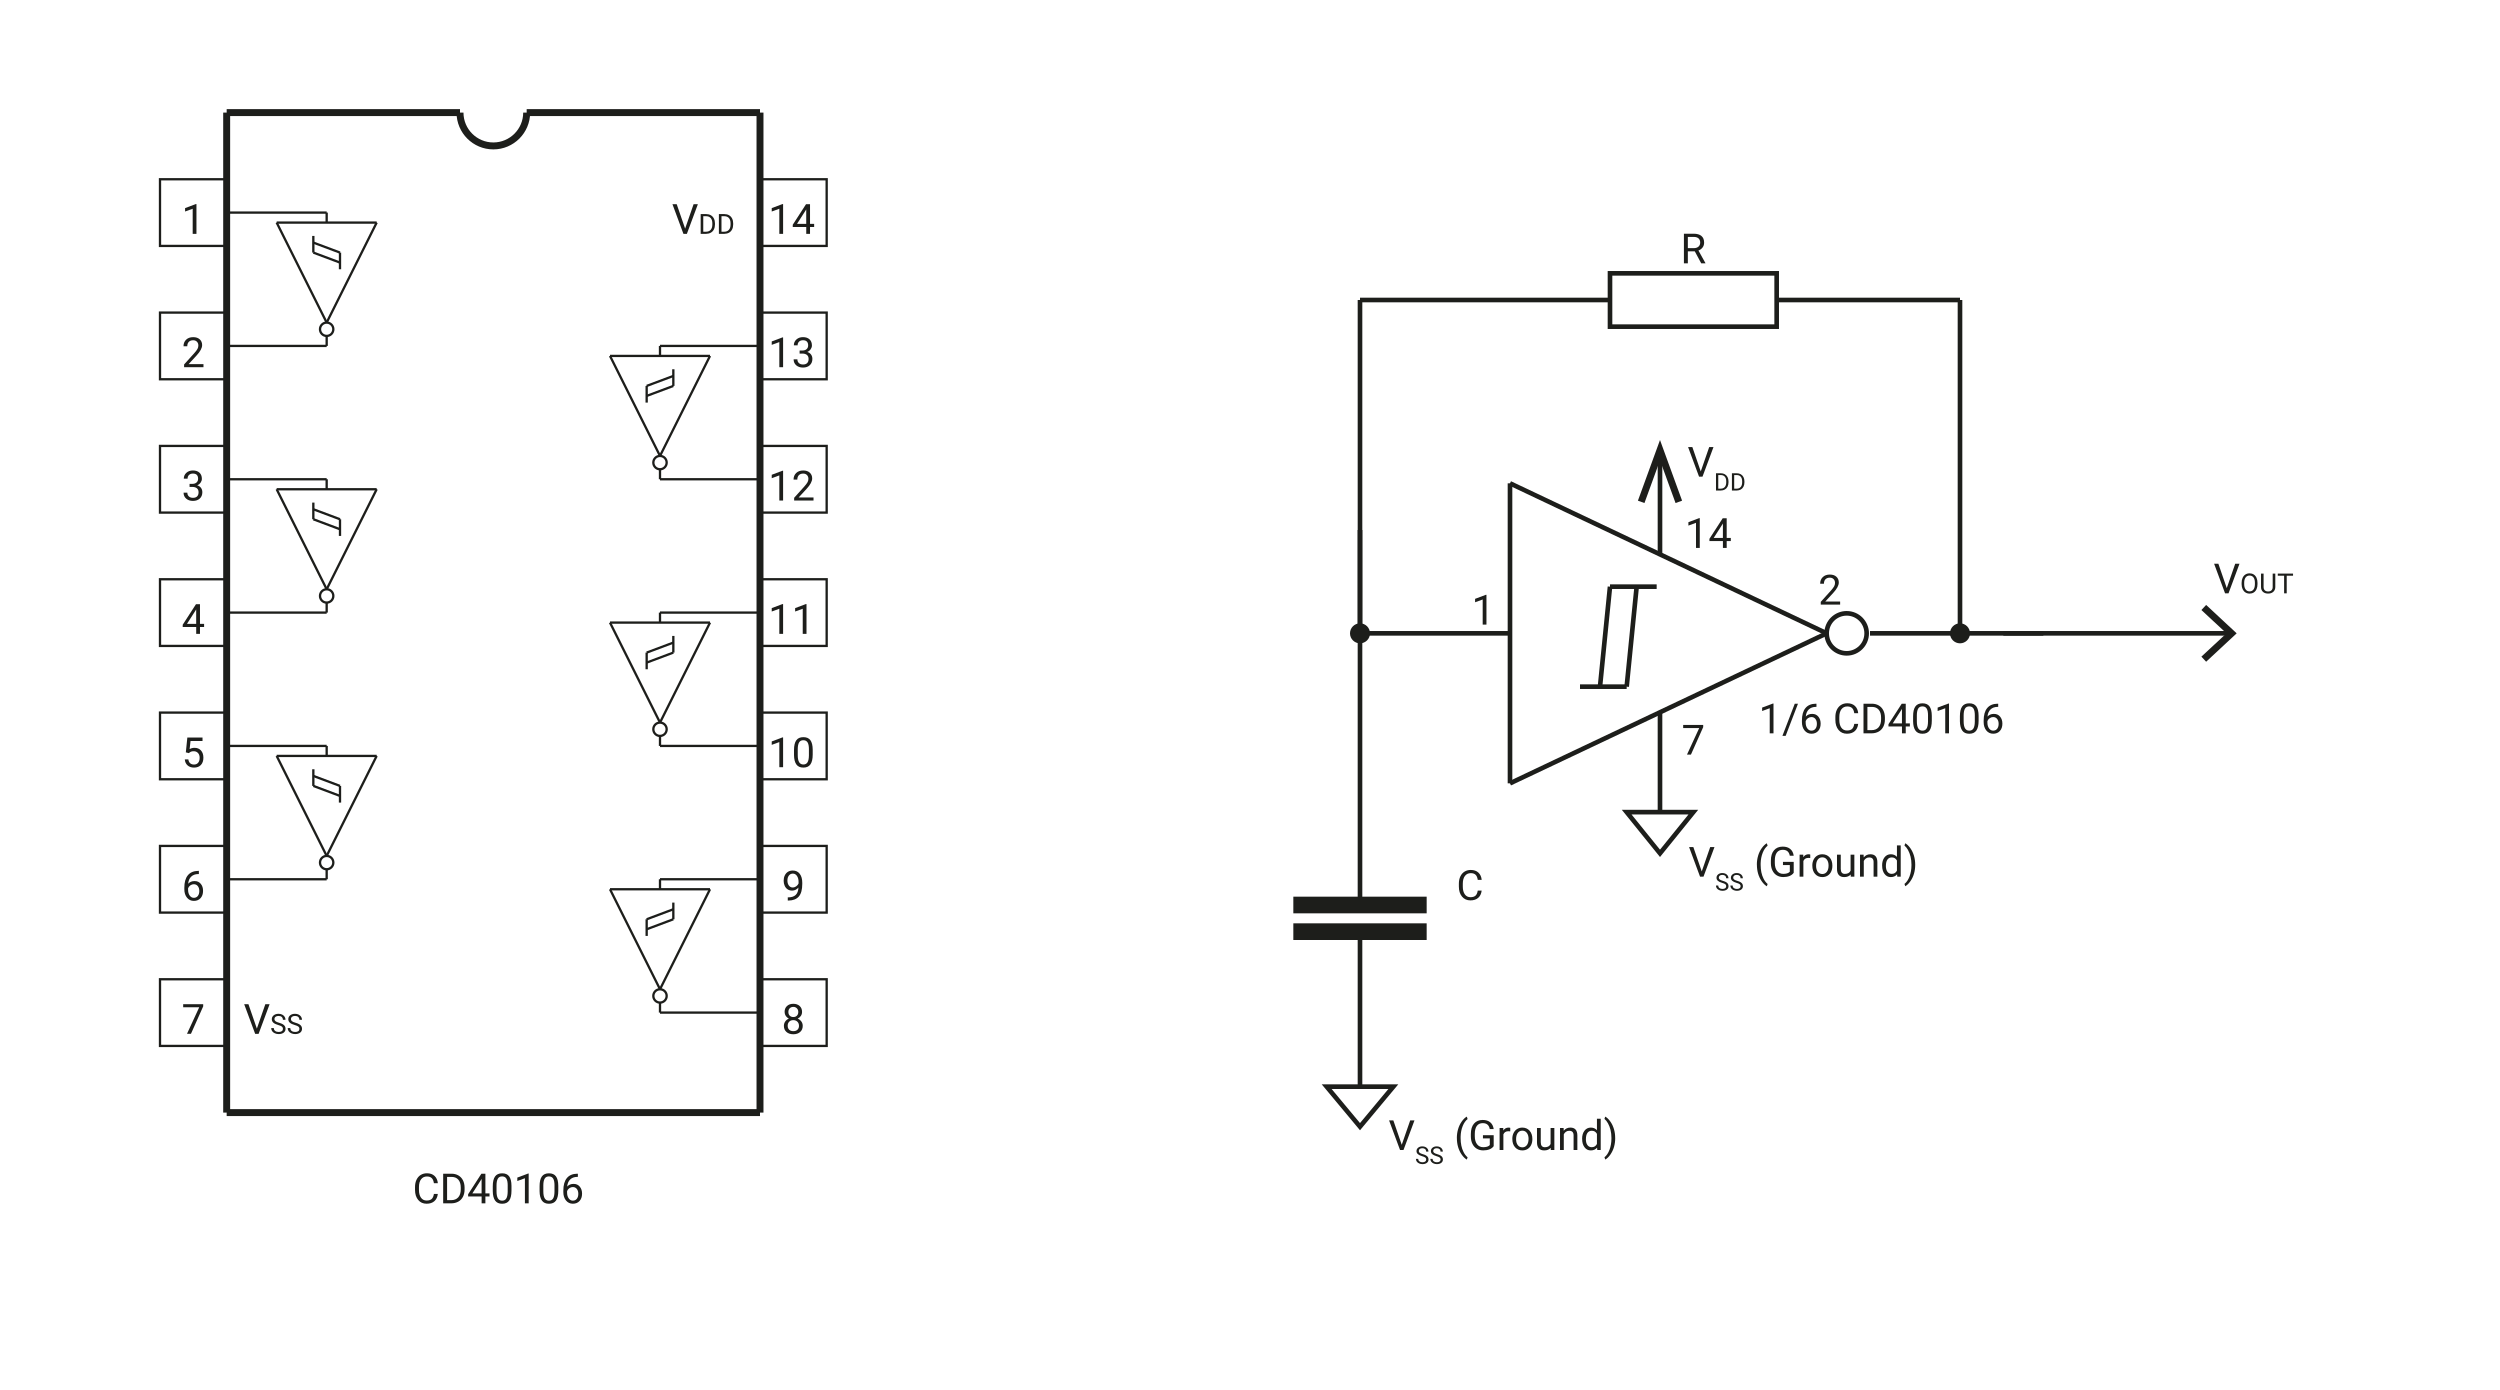 <?xml version="1.0" encoding="UTF-8"?><svg xmlns="http://www.w3.org/2000/svg" viewBox="0 0 1080 600.48"><defs><style>.cls-1{stroke-width:3px;}.cls-1,.cls-2,.cls-3,.cls-4{fill:none;stroke:#1d1e1b;stroke-miterlimit:10;}.cls-5{fill:#1d1e1b;}.cls-2{stroke-width:2px;}.cls-3{stroke-width:2px;}</style></defs><g id="TEXT_Vector"><path class="cls-5" d="M84.87,101.02h-1.63v-10.84l-3.28,1.2v-1.48l4.66-1.75h.25v12.86Z"/><path class="cls-5" d="M87.91,158.62h-8.38v-1.17l4.43-4.92c.66-.74,1.11-1.35,1.36-1.81s.37-.95,.37-1.45c0-.67-.2-1.22-.61-1.64s-.94-.64-1.62-.64c-.81,0-1.44,.23-1.89,.69s-.67,1.1-.67,1.92h-1.63c0-1.18,.38-2.13,1.14-2.86s1.77-1.09,3.05-1.09c1.19,0,2.13,.31,2.82,.94s1.04,1.45,1.04,2.49c0,1.26-.8,2.76-2.41,4.5l-3.43,3.72h6.42v1.33Z"/><path class="cls-5" d="M81.89,209.03h1.22c.77-.01,1.37-.21,1.81-.61s.66-.92,.66-1.59c0-1.5-.75-2.25-2.24-2.25-.7,0-1.26,.2-1.68,.6s-.63,.93-.63,1.6h-1.63c0-1.01,.37-1.86,1.11-2.53s1.68-1.01,2.83-1.01c1.21,0,2.15,.32,2.84,.96s1.03,1.53,1.03,2.66c0,.56-.18,1.1-.54,1.62s-.85,.91-1.47,1.17c.7,.22,1.25,.59,1.63,1.11s.58,1.15,.58,1.89c0,1.15-.38,2.06-1.12,2.73s-1.73,1.01-2.93,1.01-2.18-.33-2.93-.98-1.13-1.51-1.13-2.58h1.63c0,.67,.22,1.21,.66,1.62s1.03,.61,1.77,.61c.79,0,1.39-.21,1.8-.62s.62-1,.62-1.77-.23-1.32-.69-1.71-1.12-.6-1.98-.62h-1.22v-1.33Z"/><path class="cls-5" d="M86.39,269.52h1.78v1.33h-1.78v2.97h-1.63v-2.97h-5.83v-.96l5.73-8.87h1.73v8.5Zm-5.62,0h3.98v-6.28l-.19,.35-3.79,5.92Z"/><path class="cls-5" d="M80.28,325l.65-6.38h6.56v1.5h-5.18l-.39,3.49c.63-.37,1.34-.55,2.14-.55,1.17,0,2.09,.39,2.78,1.16s1.03,1.81,1.03,3.12-.36,2.36-1.07,3.12-1.71,1.14-2.98,1.14c-1.13,0-2.05-.31-2.77-.94s-1.12-1.49-1.22-2.6h1.54c.1,.73,.36,1.29,.78,1.66s.98,.56,1.67,.56c.76,0,1.35-.26,1.78-.77s.65-1.23,.65-2.14c0-.86-.23-1.54-.7-2.06s-1.09-.78-1.86-.78c-.71,0-1.27,.16-1.67,.47l-.43,.35-1.3-.33Z"/><path class="cls-5" d="M85.91,376.21v1.38h-.3c-1.27,.02-2.27,.4-3.02,1.12s-1.18,1.75-1.3,3.07c.67-.77,1.59-1.16,2.76-1.16s2,.39,2.67,1.18,1,1.8,1,3.04c0,1.32-.36,2.37-1.08,3.16s-1.68,1.19-2.89,1.19-2.22-.47-2.98-1.41-1.14-2.15-1.14-3.63v-.62c0-2.36,.5-4.16,1.51-5.4s2.5-1.88,4.49-1.91h.29Zm-2.14,5.77c-.56,0-1.07,.17-1.54,.5s-.79,.75-.98,1.26v.6c0,1.05,.24,1.9,.71,2.55s1.07,.97,1.78,.97,1.31-.27,1.73-.81,.63-1.25,.63-2.12-.21-1.59-.64-2.13-.99-.81-1.69-.81Z"/><path class="cls-5" d="M87.79,434.73l-5.3,11.88h-1.71l5.28-11.46h-6.93v-1.34h8.65v.91Z"/><g><path class="cls-5" d="M338.3,101.02h-1.63v-10.84l-3.28,1.2v-1.48l4.66-1.75h.25v12.86Z"/><path class="cls-5" d="M349.93,96.72h1.78v1.33h-1.78v2.97h-1.63v-2.97h-5.83v-.96l5.73-8.87h1.73v8.5Zm-5.62,0h3.98v-6.28l-.19,.35-3.79,5.92Z"/></g><g><path class="cls-5" d="M338.3,158.62h-1.63v-10.84l-3.28,1.2v-1.48l4.66-1.75h.25v12.86Z"/><path class="cls-5" d="M345.43,151.43h1.22c.77-.01,1.37-.21,1.81-.61s.66-.92,.66-1.59c0-1.5-.75-2.25-2.24-2.25-.7,0-1.26,.2-1.68,.6s-.63,.93-.63,1.6h-1.63c0-1.01,.37-1.86,1.11-2.53s1.68-1.01,2.83-1.01c1.21,0,2.15,.32,2.84,.96s1.03,1.53,1.03,2.66c0,.56-.18,1.1-.54,1.62s-.85,.91-1.47,1.17c.7,.22,1.25,.59,1.63,1.11s.58,1.15,.58,1.89c0,1.15-.38,2.06-1.12,2.73s-1.73,1.01-2.93,1.01-2.18-.33-2.93-.98-1.13-1.51-1.13-2.58h1.63c0,.67,.22,1.21,.66,1.62s1.03,.61,1.77,.61c.79,0,1.39-.21,1.8-.62s.62-1,.62-1.77-.23-1.32-.69-1.71-1.12-.6-1.98-.62h-1.22v-1.33Z"/></g><g><path class="cls-5" d="M338.3,216.22h-1.63v-10.84l-3.28,1.2v-1.48l4.66-1.75h.25v12.86Z"/><path class="cls-5" d="M351.45,216.22h-8.38v-1.17l4.43-4.92c.66-.74,1.11-1.35,1.36-1.81s.37-.95,.37-1.45c0-.67-.2-1.22-.61-1.64s-.94-.64-1.62-.64c-.81,0-1.44,.23-1.89,.69s-.67,1.1-.67,1.92h-1.63c0-1.18,.38-2.13,1.14-2.86s1.77-1.09,3.05-1.09c1.19,0,2.13,.31,2.82,.94s1.04,1.45,1.04,2.49c0,1.26-.8,2.76-2.41,4.5l-3.43,3.72h6.42v1.33Z"/></g><g><path class="cls-5" d="M338.3,273.82h-1.63v-10.84l-3.28,1.2v-1.48l4.66-1.75h.25v12.86Z"/><path class="cls-5" d="M348.41,273.82h-1.63v-10.84l-3.28,1.2v-1.48l4.66-1.75h.25v12.86Z"/></g><g><path class="cls-5" d="M338.3,331.42h-1.63v-10.84l-3.28,1.2v-1.48l4.66-1.75h.25v12.86Z"/><path class="cls-5" d="M351.09,325.96c0,1.9-.33,3.32-.98,4.25s-1.67,1.39-3.05,1.39-2.38-.45-3.03-1.36-1-2.26-1.02-4.06v-2.17c0-1.88,.33-3.28,.98-4.19s1.67-1.37,3.06-1.37,2.39,.44,3.04,1.32,.98,2.24,1,4.08v2.11Zm-1.63-2.22c0-1.38-.19-2.38-.58-3.01s-1-.95-1.84-.95-1.44,.31-1.82,.94-.58,1.59-.59,2.89v2.6c0,1.38,.2,2.4,.6,3.06s1.01,.99,1.82,.99,1.4-.31,1.79-.93,.59-1.6,.61-2.94v-2.66Z"/></g><path class="cls-5" d="M344.96,383.39c-.34,.4-.75,.73-1.22,.98s-.99,.37-1.55,.37c-.74,0-1.38-.18-1.93-.54s-.97-.88-1.27-1.53-.45-1.39-.45-2.18c0-.86,.16-1.63,.49-2.31s.79-1.21,1.38-1.57,1.29-.54,2.09-.54c1.27,0,2.26,.47,2.99,1.42s1.09,2.24,1.09,3.87v.47c0,2.49-.49,4.31-1.48,5.45s-2.47,1.73-4.46,1.76h-.32v-1.38h.34c1.34-.02,2.37-.37,3.09-1.05,.72-.68,1.11-1.74,1.18-3.21Zm-2.5,0c.54,0,1.05-.17,1.51-.5s.8-.75,1.01-1.24v-.65c0-1.07-.23-1.93-.69-2.6s-1.05-1-1.76-1-1.29,.27-1.72,.82-.65,1.27-.65,2.17,.21,1.59,.63,2.16,.98,.85,1.68,.85Z"/><path class="cls-5" d="M346.49,437.16c0,.64-.17,1.21-.51,1.71s-.79,.89-1.37,1.17c.67,.29,1.2,.71,1.59,1.26s.58,1.17,.58,1.87c0,1.11-.37,1.99-1.12,2.65s-1.73,.98-2.95,.98-2.22-.33-2.96-.99-1.11-1.54-1.11-2.64c0-.69,.19-1.32,.57-1.87s.9-.98,1.57-1.27c-.57-.28-1.02-.67-1.34-1.17s-.49-1.06-.49-1.7c0-1.08,.35-1.93,1.04-2.57s1.6-.95,2.73-.95,2.03,.32,2.73,.95,1.04,1.49,1.04,2.57Zm-1.33,5.97c0-.71-.23-1.3-.68-1.75s-1.05-.68-1.78-.68-1.32,.22-1.76,.67-.66,1.03-.66,1.76,.22,1.3,.65,1.71,1.03,.62,1.8,.62,1.36-.21,1.79-.63,.65-.99,.65-1.71Zm-2.44-8.15c-.64,0-1.16,.2-1.55,.59s-.59,.93-.59,1.61,.19,1.18,.58,1.58,.91,.6,1.56,.6,1.17-.2,1.56-.6,.58-.93,.58-1.58-.2-1.18-.61-1.59-.92-.62-1.54-.62Z"/><g><path class="cls-5" d="M110.96,444.38l3.66-10.56h1.85l-4.75,12.8h-1.49l-4.74-12.8h1.84l3.64,10.56Z"/><path class="cls-5" d="M120.19,442.81c-.96-.28-1.67-.62-2.11-1.02s-.66-.9-.66-1.5c0-.67,.27-1.23,.81-1.67s1.24-.66,2.09-.66c.59,0,1.11,.11,1.57,.34s.81,.54,1.07,.94,.38,.83,.38,1.31h-1.13c0-.52-.16-.92-.49-1.22s-.79-.44-1.39-.44c-.55,0-.99,.12-1.3,.37-.31,.24-.47,.58-.47,1.02,0,.35,.15,.64,.44,.88,.29,.24,.8,.46,1.51,.66,.71,.2,1.26,.42,1.66,.66s.7,.52,.89,.84,.29,.7,.29,1.13c0,.69-.27,1.25-.81,1.66s-1.26,.62-2.16,.62c-.59,0-1.13-.11-1.64-.34s-.9-.53-1.17-.92-.41-.83-.41-1.33h1.13c0,.52,.19,.92,.57,1.22s.89,.45,1.53,.45c.59,0,1.05-.12,1.37-.36s.47-.57,.47-.99-.15-.74-.44-.97-.82-.45-1.59-.68Z"/><path class="cls-5" d="M127.31,442.81c-.96-.28-1.67-.62-2.11-1.02s-.66-.9-.66-1.5c0-.67,.27-1.23,.81-1.67s1.24-.66,2.09-.66c.59,0,1.11,.11,1.57,.34s.81,.54,1.07,.94,.38,.83,.38,1.31h-1.13c0-.52-.16-.92-.49-1.22s-.79-.44-1.39-.44c-.55,0-.99,.12-1.3,.37-.31,.24-.47,.58-.47,1.02,0,.35,.15,.64,.44,.88,.29,.24,.8,.46,1.51,.66,.71,.2,1.26,.42,1.66,.66s.7,.52,.89,.84,.29,.7,.29,1.13c0,.69-.27,1.25-.81,1.66s-1.26,.62-2.16,.62c-.59,0-1.13-.11-1.64-.34s-.9-.53-1.17-.92-.41-.83-.41-1.33h1.13c0,.52,.19,.92,.57,1.22s.89,.45,1.53,.45c.59,0,1.05-.12,1.37-.36s.47-.57,.47-.99-.15-.74-.44-.97-.82-.45-1.59-.68Z"/></g><g><path class="cls-5" d="M295.97,98.78l3.66-10.56h1.85l-4.75,12.8h-1.49l-4.74-12.8h1.84l3.64,10.56Z"/><path class="cls-5" d="M302.69,101.02v-8.53h2.41c.74,0,1.4,.16,1.97,.49s1.01,.79,1.32,1.4,.47,1.3,.47,2.09v.54c0,.8-.16,1.51-.47,2.12s-.75,1.07-1.33,1.39-1.25,.49-2.01,.5h-2.36Zm1.12-7.61v6.69h1.18c.87,0,1.54-.27,2.02-.81,.48-.54,.72-1.31,.72-2.3v-.5c0-.97-.23-1.72-.68-2.26-.46-.54-1.1-.81-1.94-.82h-1.31Z"/><path class="cls-5" d="M310.56,101.02v-8.53h2.41c.74,0,1.4,.16,1.97,.49s1.01,.79,1.32,1.4,.47,1.3,.47,2.09v.54c0,.8-.16,1.51-.47,2.12s-.75,1.07-1.33,1.39-1.25,.49-2.01,.5h-2.36Zm1.12-7.61v6.69h1.18c.87,0,1.54-.27,2.02-.81,.48-.54,.72-1.31,.72-2.3v-.5c0-.97-.23-1.72-.68-2.26-.46-.54-1.1-.81-1.94-.82h-1.31Z"/></g><path class="cls-5" d="M732.16,108.58h-3.01v5.18h-1.7v-12.8h4.24c1.44,0,2.55,.33,3.33,.98s1.16,1.61,1.16,2.87c0,.8-.21,1.49-.65,2.08s-1.03,1.03-1.8,1.33l3.01,5.43v.11h-1.81l-2.78-5.18Zm-3.01-1.38h2.59c.84,0,1.5-.22,2-.65,.5-.43,.74-1.02,.74-1.74,0-.79-.24-1.4-.71-1.82-.47-.42-1.15-.64-2.04-.64h-2.58v4.86Z"/><path class="cls-5" d="M640.08,384.74c-.16,1.35-.66,2.4-1.5,3.13s-1.96,1.1-3.35,1.1c-1.51,0-2.72-.54-3.63-1.63s-1.37-2.53-1.37-4.35v-1.23c0-1.19,.21-2.24,.64-3.14s1.03-1.6,1.81-2.08,1.68-.72,2.71-.72c1.36,0,2.45,.38,3.27,1.14s1.3,1.81,1.43,3.15h-1.7c-.15-1.02-.46-1.76-.95-2.22-.49-.46-1.17-.69-2.05-.69-1.08,0-1.92,.4-2.54,1.2s-.92,1.93-.92,3.4v1.24c0,1.39,.29,2.5,.87,3.32,.58,.82,1.39,1.23,2.43,1.23,.94,0,1.66-.21,2.16-.64s.83-1.16,1-2.22h1.7Z"/><g><path class="cls-5" d="M961.96,254.08l3.66-10.56h1.85l-4.75,12.8h-1.49l-4.74-12.8h1.84l3.64,10.56Z"/><path class="cls-5" d="M975.24,252.33c0,.84-.14,1.57-.42,2.19s-.68,1.1-1.2,1.43-1.12,.49-1.8,.49-1.27-.17-1.79-.5-.92-.8-1.21-1.41-.43-1.32-.44-2.12v-.62c0-.82,.14-1.54,.43-2.17s.69-1.11,1.21-1.44,1.12-.5,1.79-.5,1.29,.17,1.81,.5,.92,.81,1.2,1.44,.42,1.36,.42,2.19v.54Zm-1.12-.55c0-1.01-.2-1.79-.61-2.33s-.97-.81-1.71-.81-1.27,.27-1.68,.81-.62,1.29-.63,2.25v.63c0,.98,.21,1.75,.62,2.31s.98,.84,1.7,.84,1.29-.26,1.69-.79,.6-1.29,.62-2.28v-.63Z"/><path class="cls-5" d="M982.93,247.79v5.8c0,.8-.26,1.46-.76,1.97s-1.18,.8-2.04,.86h-.3c-.93,.01-1.68-.24-2.23-.74s-.84-1.2-.84-2.08v-5.81h1.11v5.78c0,.62,.17,1.1,.51,1.44s.82,.51,1.45,.51,1.12-.17,1.46-.51,.51-.82,.51-1.44v-5.78h1.13Z"/><path class="cls-5" d="M990.6,248.71h-2.74v7.61h-1.12v-7.61h-2.74v-.92h6.6v.92Z"/></g><g><path class="cls-5" d="M605.55,494.56l3.66-10.56h1.85l-4.75,12.8h-1.49l-4.74-12.8h1.84l3.64,10.56Z"/><path class="cls-5" d="M614.35,499.47c-.84-.24-1.46-.54-1.84-.89-.38-.35-.58-.79-.58-1.31,0-.59,.23-1.07,.7-1.46,.47-.38,1.08-.58,1.83-.58,.51,0,.97,.1,1.37,.3,.4,.2,.71,.47,.93,.82,.22,.35,.33,.73,.33,1.14h-.99c0-.45-.14-.81-.43-1.07-.29-.26-.69-.39-1.21-.39-.49,0-.86,.11-1.13,.32-.27,.21-.41,.51-.41,.89,0,.3,.13,.56,.39,.77,.26,.21,.7,.4,1.32,.58,.62,.17,1.11,.37,1.46,.58,.35,.21,.61,.46,.78,.74s.25,.61,.25,.99c0,.61-.24,1.09-.71,1.45-.47,.36-1.1,.55-1.89,.55-.51,0-.99-.1-1.44-.29-.44-.2-.79-.47-1.03-.81-.24-.34-.36-.73-.36-1.16h.99c0,.45,.17,.81,.5,1.07,.33,.26,.78,.39,1.33,.39,.52,0,.92-.11,1.19-.32s.42-.5,.42-.87-.13-.65-.38-.85c-.26-.2-.72-.4-1.39-.59Z"/><path class="cls-5" d="M620.57,499.47c-.84-.24-1.46-.54-1.84-.89-.38-.35-.58-.79-.58-1.31,0-.59,.23-1.07,.7-1.46,.47-.38,1.08-.58,1.83-.58,.51,0,.97,.1,1.37,.3,.4,.2,.71,.47,.93,.82,.22,.35,.33,.73,.33,1.14h-.99c0-.45-.14-.81-.43-1.07-.29-.26-.69-.39-1.21-.39-.49,0-.86,.11-1.13,.32-.27,.21-.41,.51-.41,.89,0,.3,.13,.56,.39,.77,.26,.21,.7,.4,1.32,.58,.62,.17,1.11,.37,1.46,.58,.35,.21,.61,.46,.78,.74s.25,.61,.25,.99c0,.61-.24,1.09-.71,1.45-.47,.36-1.1,.55-1.89,.55-.51,0-.99-.1-1.44-.29-.44-.2-.79-.47-1.03-.81-.24-.34-.36-.73-.36-1.16h.99c0,.45,.17,.81,.5,1.07,.33,.26,.78,.39,1.33,.39,.52,0,.92-.11,1.19-.32s.42-.5,.42-.87-.13-.65-.38-.85c-.26-.2-.72-.4-1.39-.59Z"/><path class="cls-5" d="M629.36,491.61c0-1.32,.18-2.6,.53-3.81s.88-2.33,1.59-3.32,1.43-1.7,2.19-2.11l.33,1.07c-.86,.66-1.56,1.66-2.11,3.01s-.85,2.86-.9,4.53v.75c0,2.26,.4,4.22,1.23,5.89,.5,1,1.09,1.78,1.78,2.34l-.33,.99c-.78-.43-1.52-1.16-2.23-2.18-1.38-1.99-2.07-4.37-2.07-7.15Z"/><path class="cls-5" d="M645.28,495.12c-.43,.62-1.04,1.08-1.82,1.39s-1.68,.46-2.71,.46-1.97-.25-2.78-.73-1.43-1.18-1.88-2.09-.67-1.95-.68-3.14v-1.12c0-1.93,.45-3.42,1.35-4.48s2.16-1.59,3.79-1.59c1.34,0,2.41,.34,3.23,1.02s1.31,1.65,1.49,2.91h-1.69c-.32-1.7-1.32-2.55-3.02-2.55-1.13,0-1.99,.4-2.57,1.19-.58,.79-.88,1.95-.88,3.45v1.05c0,1.44,.33,2.58,.98,3.43s1.54,1.27,2.66,1.27c.63,0,1.19-.07,1.66-.21,.47-.14,.87-.38,1.18-.71v-2.87h-2.96v-1.38h4.64v4.69Z"/><path class="cls-5" d="M652.43,488.75c-.25-.04-.51-.06-.8-.06-1.07,0-1.79,.45-2.17,1.36v6.75h-1.63v-9.51h1.58l.03,1.1c.53-.85,1.29-1.27,2.27-1.27,.32,0,.56,.04,.72,.12v1.51Z"/><path class="cls-5" d="M653.32,491.96c0-.93,.18-1.77,.55-2.51s.88-1.32,1.53-1.72,1.4-.61,2.24-.61c1.29,0,2.34,.45,3.14,1.34s1.2,2.09,1.2,3.58v.11c0,.93-.18,1.76-.53,2.49s-.86,1.31-1.52,1.72-1.42,.62-2.27,.62c-1.29,0-2.33-.45-3.13-1.34s-1.2-2.08-1.2-3.56v-.11Zm1.63,.19c0,1.05,.24,1.9,.73,2.54s1.14,.96,1.96,.96,1.48-.32,1.97-.97,.73-1.55,.73-2.72c0-1.04-.25-1.89-.74-2.54s-1.15-.97-1.97-.97-1.45,.32-1.94,.96-.74,1.55-.74,2.74Z"/><path class="cls-5" d="M669.89,495.86c-.63,.74-1.56,1.12-2.79,1.12-1.01,0-1.79-.29-2.32-.88s-.8-1.46-.8-2.61v-6.19h1.63v6.14c0,1.44,.59,2.16,1.76,2.16,1.24,0,2.07-.46,2.48-1.39v-6.92h1.63v9.51h-1.55l-.04-.94Z"/><path class="cls-5" d="M675.48,487.29l.05,1.2c.73-.91,1.68-1.37,2.85-1.37,2.01,0,3.02,1.13,3.04,3.4v6.28h-1.63v-6.29c0-.69-.16-1.19-.47-1.52s-.79-.49-1.44-.49c-.53,0-.99,.14-1.39,.42s-.71,.65-.93,1.11v6.78h-1.63v-9.51h1.54Z"/><path class="cls-5" d="M683.47,491.97c0-1.46,.35-2.63,1.04-3.52s1.6-1.33,2.72-1.33,2,.38,2.65,1.14v-4.96h1.63v13.5h-1.49l-.08-1.02c-.65,.8-1.56,1.2-2.72,1.2s-2-.45-2.69-1.35-1.04-2.08-1.04-3.53v-.12Zm1.63,.18c0,1.08,.22,1.92,.67,2.53s1.06,.91,1.85,.91c1.03,0,1.78-.46,2.26-1.39v-4.37c-.49-.9-1.23-1.34-2.24-1.34-.8,0-1.42,.31-1.86,.92s-.67,1.53-.67,2.73Z"/><path class="cls-5" d="M697.77,491.69c0,1.31-.17,2.56-.51,3.76s-.87,2.3-1.57,3.32-1.45,1.73-2.22,2.16l-.34-.99c.9-.69,1.63-1.77,2.17-3.22s.83-3.07,.84-4.85v-.28c0-1.23-.13-2.38-.39-3.43s-.62-2-1.08-2.84-.98-1.49-1.55-1.96l.34-.99c.77,.43,1.51,1.14,2.21,2.14s1.22,2.11,1.57,3.31,.52,2.5,.52,3.88Z"/></g><g><path class="cls-5" d="M189.14,515.78c-.16,1.35-.66,2.4-1.5,3.13s-1.96,1.1-3.35,1.1c-1.51,0-2.72-.54-3.63-1.63s-1.37-2.53-1.37-4.35v-1.23c0-1.19,.21-2.24,.64-3.14s1.03-1.6,1.81-2.08,1.68-.72,2.71-.72c1.36,0,2.45,.38,3.27,1.14s1.3,1.81,1.43,3.15h-1.7c-.15-1.02-.46-1.76-.95-2.22-.49-.46-1.17-.69-2.05-.69-1.08,0-1.92,.4-2.54,1.2s-.92,1.93-.92,3.4v1.24c0,1.39,.29,2.5,.87,3.32,.58,.82,1.39,1.23,2.43,1.23,.94,0,1.66-.21,2.16-.64s.83-1.16,1-2.22h1.7Z"/><path class="cls-5" d="M191.45,519.84v-12.8h3.61c1.11,0,2.1,.25,2.95,.74s1.52,1.19,1.98,2.1,.7,1.95,.71,3.13v.82c0,1.21-.23,2.26-.7,3.17s-1.13,1.61-2,2.09-1.87,.74-3.02,.75h-3.54Zm1.69-11.42v10.04h1.78c1.3,0,2.31-.41,3.04-1.21,.72-.81,1.09-1.96,1.09-3.46v-.75c0-1.45-.34-2.58-1.02-3.39-.68-.81-1.65-1.21-2.9-1.23h-1.97Z"/><path class="cls-5" d="M209.69,515.54h1.78v1.33h-1.78v2.97h-1.63v-2.97h-5.83v-.96l5.73-8.87h1.73v8.5Zm-5.62,0h3.98v-6.28l-.19,.35-3.79,5.92Z"/><path class="cls-5" d="M220.96,514.38c0,1.9-.33,3.32-.98,4.25s-1.67,1.39-3.05,1.39-2.38-.45-3.03-1.36-1-2.26-1.02-4.06v-2.17c0-1.88,.33-3.28,.98-4.19s1.67-1.37,3.06-1.37,2.39,.44,3.04,1.32,.98,2.24,1,4.08v2.11Zm-1.63-2.22c0-1.38-.19-2.38-.58-3.01s-1-.94-1.84-.94-1.44,.31-1.82,.94-.58,1.59-.59,2.89v2.6c0,1.38,.2,2.4,.6,3.06s1.01,.99,1.82,.99,1.4-.31,1.79-.93,.59-1.6,.61-2.94v-2.66Z"/><path class="cls-5" d="M228.39,519.84h-1.63v-10.84l-3.28,1.2v-1.48l4.66-1.75h.25v12.86Z"/><path class="cls-5" d="M241.18,514.38c0,1.9-.33,3.32-.98,4.25s-1.67,1.39-3.05,1.39-2.38-.45-3.03-1.36-1-2.26-1.02-4.06v-2.17c0-1.88,.33-3.28,.98-4.19s1.67-1.37,3.06-1.37,2.39,.44,3.04,1.32,.98,2.24,1,4.08v2.11Zm-1.63-2.22c0-1.38-.19-2.38-.58-3.01s-1-.94-1.84-.94-1.44,.31-1.82,.94-.58,1.59-.59,2.89v2.6c0,1.38,.2,2.4,.6,3.06s1.01,.99,1.82,.99,1.4-.31,1.79-.93,.59-1.6,.61-2.94v-2.66Z"/><path class="cls-5" d="M249.64,507.03v1.38h-.3c-1.27,.02-2.27,.4-3.02,1.12s-1.18,1.75-1.3,3.07c.67-.77,1.59-1.16,2.76-1.16s2,.39,2.67,1.18,1,1.8,1,3.04c0,1.32-.36,2.37-1.08,3.16s-1.68,1.19-2.89,1.19-2.22-.47-2.98-1.41-1.14-2.15-1.14-3.63v-.62c0-2.36,.5-4.16,1.51-5.4s2.5-1.88,4.49-1.91h.29Zm-2.14,5.77c-.56,0-1.07,.17-1.54,.5s-.79,.75-.98,1.26v.6c0,1.05,.24,1.9,.71,2.55s1.07,.97,1.78,.97,1.31-.27,1.73-.81,.63-1.25,.63-2.12-.21-1.59-.64-2.13-.99-.81-1.69-.81Z"/></g><g><path class="cls-5" d="M766.15,316.8h-1.63v-10.84l-3.28,1.2v-1.48l4.66-1.75h.25v12.86Z"/><path class="cls-5" d="M771.4,317.9h-1.4l5.34-13.9h1.39l-5.33,13.9Z"/><path class="cls-5" d="M784.71,303.99v1.38h-.3c-1.27,.02-2.27,.4-3.02,1.12s-1.18,1.75-1.3,3.07c.67-.77,1.59-1.16,2.76-1.16s2,.39,2.67,1.18,1,1.8,1,3.04c0,1.32-.36,2.37-1.08,3.16s-1.68,1.19-2.89,1.19-2.22-.47-2.98-1.41-1.14-2.15-1.14-3.63v-.62c0-2.36,.5-4.16,1.51-5.4s2.5-1.88,4.49-1.91h.29Zm-2.14,5.77c-.56,0-1.07,.17-1.54,.5s-.79,.75-.98,1.26v.6c0,1.05,.24,1.9,.71,2.55s1.07,.97,1.78,.97,1.31-.27,1.73-.81,.63-1.25,.63-2.12-.21-1.59-.64-2.13-.99-.81-1.69-.81Z"/><path class="cls-5" d="M802.73,312.74c-.16,1.35-.66,2.4-1.5,3.13s-1.96,1.1-3.35,1.1c-1.51,0-2.72-.54-3.63-1.63s-1.37-2.53-1.37-4.35v-1.23c0-1.19,.21-2.24,.64-3.14s1.03-1.59,1.81-2.08,1.68-.73,2.71-.73c1.36,0,2.45,.38,3.27,1.14s1.3,1.81,1.43,3.15h-1.7c-.15-1.02-.46-1.76-.95-2.22-.49-.46-1.17-.69-2.05-.69-1.08,0-1.92,.4-2.54,1.2-.61,.8-.92,1.93-.92,3.4v1.24c0,1.39,.29,2.5,.87,3.32,.58,.82,1.39,1.23,2.43,1.23,.94,0,1.66-.21,2.16-.64s.83-1.17,1-2.22h1.7Z"/><path class="cls-5" d="M805.03,316.8v-12.8h3.61c1.11,0,2.1,.25,2.95,.74s1.52,1.19,1.98,2.1,.7,1.95,.71,3.13v.82c0,1.21-.23,2.26-.7,3.17s-1.13,1.61-2,2.09-1.87,.74-3.02,.75h-3.54Zm1.69-11.42v10.04h1.78c1.3,0,2.31-.4,3.04-1.21,.72-.81,1.09-1.96,1.09-3.46v-.75c0-1.45-.34-2.58-1.02-3.39s-1.65-1.22-2.9-1.23h-1.97Z"/><path class="cls-5" d="M823.28,312.5h1.78v1.33h-1.78v2.97h-1.63v-2.97h-5.83v-.96l5.73-8.87h1.73v8.5Zm-5.62,0h3.98v-6.28l-.19,.35-3.79,5.92Z"/><path class="cls-5" d="M834.54,311.34c0,1.9-.33,3.32-.98,4.25s-1.67,1.39-3.05,1.39-2.38-.45-3.03-1.36-1-2.26-1.02-4.06v-2.17c0-1.88,.33-3.28,.98-4.19s1.67-1.37,3.06-1.37,2.39,.44,3.04,1.32,.98,2.24,1,4.08v2.11Zm-1.63-2.22c0-1.38-.19-2.38-.58-3.01s-1-.95-1.84-.95-1.44,.31-1.82,.94-.58,1.59-.59,2.89v2.6c0,1.38,.2,2.4,.6,3.06s1.01,.99,1.82,.99,1.4-.31,1.79-.93,.59-1.6,.61-2.94v-2.66Z"/><path class="cls-5" d="M841.97,316.8h-1.63v-10.84l-3.28,1.2v-1.48l4.66-1.75h.25v12.86Z"/><path class="cls-5" d="M854.76,311.34c0,1.9-.33,3.32-.98,4.25s-1.67,1.39-3.05,1.39-2.38-.45-3.03-1.36-1-2.26-1.02-4.06v-2.17c0-1.88,.33-3.28,.98-4.19s1.67-1.37,3.06-1.37,2.39,.44,3.04,1.32,.98,2.24,1,4.08v2.11Zm-1.63-2.22c0-1.38-.19-2.38-.58-3.01s-1-.95-1.84-.95-1.44,.31-1.82,.94-.58,1.59-.59,2.89v2.6c0,1.38,.2,2.4,.6,3.06s1.01,.99,1.82,.99,1.4-.31,1.79-.93,.59-1.6,.61-2.94v-2.66Z"/><path class="cls-5" d="M863.22,303.99v1.38h-.3c-1.27,.02-2.27,.4-3.02,1.12s-1.18,1.75-1.3,3.07c.67-.77,1.59-1.16,2.76-1.16s2,.39,2.67,1.18,1,1.8,1,3.04c0,1.32-.36,2.37-1.08,3.16s-1.68,1.19-2.89,1.19-2.22-.47-2.98-1.41-1.14-2.15-1.14-3.63v-.62c0-2.36,.5-4.16,1.51-5.4s2.5-1.88,4.49-1.91h.29Zm-2.14,5.77c-.56,0-1.07,.17-1.54,.5s-.79,.75-.98,1.26v.6c0,1.05,.24,1.9,.71,2.55s1.07,.97,1.78,.97,1.31-.27,1.73-.81,.63-1.25,.63-2.12-.21-1.59-.64-2.13-.99-.81-1.69-.81Z"/></g><g><path class="cls-5" d="M734.72,203.68l3.66-10.56h1.85l-4.75,12.8h-1.49l-4.74-12.8h1.84l3.64,10.56Z"/><path class="cls-5" d="M741.31,211.91v-7.46h2.11c.65,0,1.22,.14,1.72,.43,.5,.29,.88,.7,1.16,1.22,.27,.53,.41,1.14,.41,1.82v.48c0,.7-.14,1.32-.41,1.85-.27,.53-.66,.94-1.16,1.22s-1.09,.43-1.76,.44h-2.07Zm.98-6.66v5.85h1.04c.76,0,1.35-.24,1.77-.71s.63-1.14,.63-2.02v-.44c0-.85-.2-1.51-.6-1.98-.4-.47-.96-.71-1.69-.72h-1.15Z"/><path class="cls-5" d="M748.19,211.91v-7.46h2.11c.65,0,1.22,.14,1.72,.43,.5,.29,.88,.7,1.16,1.22,.27,.53,.41,1.14,.41,1.82v.48c0,.7-.14,1.32-.41,1.85-.27,.53-.66,.94-1.16,1.22s-1.09,.43-1.76,.44h-2.07Zm.98-6.66v5.85h1.04c.76,0,1.35-.24,1.77-.71s.63-1.14,.63-2.02v-.44c0-.85-.2-1.51-.6-1.98-.4-.47-.96-.71-1.69-.72h-1.15Z"/></g><path class="cls-5" d="M642.15,269.82h-1.63v-10.84l-3.28,1.2v-1.48l4.66-1.75h.25v12.86Z"/><path class="cls-5" d="M794.95,261.18h-8.38v-1.17l4.43-4.92c.66-.74,1.11-1.35,1.36-1.81s.37-.95,.37-1.45c0-.67-.2-1.22-.61-1.64s-.94-.64-1.62-.64c-.81,0-1.44,.23-1.89,.69s-.67,1.1-.67,1.92h-1.63c0-1.18,.38-2.13,1.14-2.86s1.77-1.09,3.05-1.09c1.19,0,2.13,.31,2.82,.94s1.04,1.45,1.04,2.49c0,1.26-.8,2.76-2.41,4.5l-3.43,3.72h6.42v1.33Z"/><g><path class="cls-5" d="M734.3,236.7h-1.63v-10.84l-3.28,1.2v-1.48l4.66-1.75h.25v12.86Z"/><path class="cls-5" d="M745.93,232.4h1.78v1.33h-1.78v2.97h-1.63v-2.97h-5.83v-.96l5.73-8.87h1.73v8.5Zm-5.62,0h3.98v-6.28l-.19,.35-3.79,5.92Z"/></g><path class="cls-5" d="M735.79,314.1l-5.3,11.88h-1.71l5.28-11.46h-6.93v-1.34h8.65v.91Z"/><g><path class="cls-5" d="M735.15,376.48l3.66-10.56h1.85l-4.75,12.8h-1.49l-4.74-12.8h1.84l3.64,10.56Z"/><path class="cls-5" d="M743.95,381.39c-.84-.24-1.46-.54-1.84-.89-.38-.35-.58-.79-.58-1.31,0-.59,.24-1.07,.71-1.46,.47-.38,1.08-.58,1.83-.58,.51,0,.97,.1,1.37,.3,.4,.2,.71,.47,.93,.82,.22,.35,.33,.73,.33,1.14h-.99c0-.45-.14-.81-.43-1.07-.29-.26-.69-.39-1.21-.39-.49,0-.86,.11-1.14,.32-.27,.21-.41,.51-.41,.89,0,.3,.13,.56,.39,.77,.26,.21,.7,.4,1.32,.58s1.1,.37,1.46,.58,.61,.46,.78,.74c.17,.28,.25,.61,.25,.99,0,.61-.24,1.09-.71,1.45-.47,.36-1.1,.55-1.89,.55-.51,0-.99-.1-1.43-.29s-.79-.47-1.03-.81c-.24-.34-.36-.73-.36-1.16h.99c0,.45,.17,.81,.5,1.07,.33,.26,.78,.39,1.33,.39,.52,0,.92-.11,1.19-.32,.28-.21,.42-.5,.42-.87s-.13-.65-.38-.85c-.26-.2-.72-.4-1.39-.59Z"/><path class="cls-5" d="M750.17,381.39c-.84-.24-1.46-.54-1.84-.89-.38-.35-.58-.79-.58-1.31,0-.59,.24-1.07,.71-1.46,.47-.38,1.08-.58,1.83-.58,.51,0,.97,.1,1.37,.3,.4,.2,.71,.47,.93,.82,.22,.35,.33,.73,.33,1.14h-.99c0-.45-.14-.81-.43-1.07-.29-.26-.69-.39-1.21-.39-.49,0-.86,.11-1.14,.32-.27,.21-.41,.51-.41,.89,0,.3,.13,.56,.39,.77,.26,.21,.7,.4,1.32,.58s1.1,.37,1.46,.58,.61,.46,.78,.74c.17,.28,.25,.61,.25,.99,0,.61-.24,1.09-.71,1.45-.47,.36-1.1,.55-1.89,.55-.51,0-.99-.1-1.43-.29s-.79-.47-1.03-.81c-.24-.34-.36-.73-.36-1.16h.99c0,.45,.17,.81,.5,1.07,.33,.26,.78,.39,1.33,.39,.52,0,.92-.11,1.19-.32,.28-.21,.42-.5,.42-.87s-.13-.65-.38-.85c-.26-.2-.72-.4-1.39-.59Z"/><path class="cls-5" d="M758.96,373.53c0-1.32,.18-2.6,.53-3.81s.88-2.33,1.59-3.32,1.43-1.7,2.19-2.11l.33,1.07c-.86,.66-1.56,1.66-2.1,3.01s-.85,2.86-.9,4.53v.75c0,2.26,.4,4.22,1.23,5.89,.5,1,1.09,1.78,1.78,2.34l-.33,.99c-.78-.43-1.52-1.16-2.23-2.18-1.38-1.99-2.07-4.37-2.07-7.15Z"/><path class="cls-5" d="M774.88,377.04c-.43,.62-1.04,1.08-1.81,1.39s-1.68,.46-2.71,.46-1.97-.25-2.78-.73-1.43-1.18-1.88-2.09-.67-1.95-.68-3.14v-1.12c0-1.93,.45-3.42,1.35-4.48s2.16-1.59,3.79-1.59c1.34,0,2.41,.34,3.23,1.02s1.31,1.65,1.49,2.91h-1.69c-.32-1.7-1.32-2.55-3.02-2.55-1.13,0-1.99,.4-2.57,1.19-.58,.79-.88,1.95-.88,3.45v1.05c0,1.44,.33,2.58,.98,3.43s1.54,1.27,2.66,1.27c.63,0,1.19-.07,1.66-.21,.47-.14,.87-.38,1.18-.71v-2.87h-2.96v-1.38h4.64v4.69Z"/><path class="cls-5" d="M782.03,370.67c-.25-.04-.51-.06-.8-.06-1.07,0-1.79,.45-2.17,1.36v6.75h-1.63v-9.51h1.58l.03,1.1c.53-.85,1.29-1.27,2.27-1.27,.32,0,.56,.04,.72,.12v1.51Z"/><path class="cls-5" d="M782.92,373.88c0-.93,.18-1.77,.55-2.51s.88-1.32,1.53-1.72,1.4-.61,2.24-.61c1.29,0,2.34,.45,3.14,1.34s1.2,2.09,1.2,3.58v.11c0,.93-.18,1.76-.53,2.49s-.86,1.31-1.52,1.72-1.42,.62-2.27,.62c-1.29,0-2.33-.45-3.13-1.34s-1.2-2.08-1.2-3.56v-.11Zm1.63,.19c0,1.05,.25,1.9,.73,2.54s1.14,.96,1.96,.96,1.48-.32,1.97-.97,.73-1.55,.73-2.72c0-1.04-.25-1.89-.74-2.54s-1.15-.97-1.97-.97-1.45,.32-1.94,.96-.74,1.55-.74,2.74Z"/><path class="cls-5" d="M799.49,377.78c-.63,.74-1.56,1.12-2.79,1.12-1.01,0-1.79-.29-2.32-.88s-.8-1.46-.8-2.61v-6.19h1.63v6.14c0,1.44,.59,2.16,1.76,2.16,1.24,0,2.07-.46,2.48-1.39v-6.92h1.63v9.51h-1.55l-.04-.94Z"/><path class="cls-5" d="M805.08,369.21l.05,1.2c.73-.91,1.68-1.37,2.85-1.37,2.01,0,3.02,1.13,3.04,3.4v6.28h-1.63v-6.29c0-.69-.16-1.19-.47-1.52s-.79-.49-1.44-.49c-.53,0-.99,.14-1.39,.42s-.71,.65-.93,1.11v6.78h-1.63v-9.51h1.54Z"/><path class="cls-5" d="M813.07,373.89c0-1.46,.35-2.63,1.04-3.52s1.6-1.33,2.72-1.33,2,.38,2.65,1.14v-4.96h1.63v13.5h-1.49l-.08-1.02c-.65,.8-1.56,1.2-2.72,1.2s-2-.45-2.69-1.35-1.04-2.08-1.04-3.53v-.12Zm1.63,.18c0,1.08,.22,1.92,.67,2.53s1.06,.91,1.85,.91c1.03,0,1.78-.46,2.26-1.39v-4.37c-.49-.9-1.23-1.34-2.24-1.34-.8,0-1.42,.31-1.86,.92s-.67,1.53-.67,2.73Z"/><path class="cls-5" d="M827.37,373.61c0,1.31-.17,2.56-.51,3.76s-.87,2.3-1.57,3.32-1.45,1.73-2.22,2.16l-.34-.99c.9-.69,1.63-1.77,2.18-3.22s.83-3.07,.84-4.85v-.28c0-1.23-.13-2.38-.39-3.43s-.62-2-1.08-2.84-.98-1.49-1.55-1.96l.34-.99c.77,.43,1.51,1.14,2.21,2.14s1.22,2.11,1.57,3.31,.52,2.5,.52,3.88Z"/></g></g><g id="LINE"><line class="cls-1" x1="97.92" y1="48.64" x2="198.72" y2="48.64"/><line class="cls-1" x1="227.52" y1="48.64" x2="328.32" y2="48.64"/><path class="cls-1" d="M227.52,48.64c0,7.95-6.45,14.4-14.4,14.4s-14.4-6.45-14.4-14.4"/><rect class="cls-4" x="69.12" y="77.44" width="28.8" height="28.8"/><rect class="cls-4" x="69.12" y="135.04" width="28.8" height="28.8"/><rect class="cls-4" x="69.12" y="192.64" width="28.8" height="28.8"/><line class="cls-1" x1="97.92" y1="48.64" x2="97.92" y2="480.64"/><line class="cls-1" x1="97.92" y1="480.64" x2="328.32" y2="480.64"/><line class="cls-1" x1="328.32" y1="48.64" x2="328.32" y2="480.64"/><line class="cls-4" x1="162.72" y1="96.16" x2="119.52" y2="96.16"/><line class="cls-4" x1="141.12" y1="139.36" x2="119.52" y2="96.16"/><line class="cls-4" x1="141.12" y1="139.36" x2="162.72" y2="96.16"/><circle class="cls-4" cx="141.12" cy="142.24" r="2.88"/><line class="cls-4" x1="135.36" y1="101.92" x2="135.36" y2="109.12"/><line class="cls-4" x1="146.88" y1="109.12" x2="146.88" y2="116.32"/><line class="cls-4" x1="135.36" y1="104.8" x2="146.88" y2="109.12"/><line class="cls-4" x1="135.36" y1="109.12" x2="146.88" y2="113.44"/><line class="cls-4" x1="97.92" y1="91.84" x2="141.12" y2="91.84"/><line class="cls-4" x1="141.12" y1="96.16" x2="141.12" y2="91.84"/><line class="cls-4" x1="97.92" y1="149.44" x2="141.12" y2="149.44"/><line class="cls-4" x1="141.12" y1="145.12" x2="141.12" y2="149.44"/><line class="cls-4" x1="162.72" y1="211.36" x2="119.52" y2="211.36"/><line class="cls-4" x1="141.12" y1="254.56" x2="119.52" y2="211.36"/><line class="cls-4" x1="141.12" y1="254.56" x2="162.72" y2="211.36"/><circle class="cls-4" cx="141.12" cy="257.44" r="2.88"/><line class="cls-4" x1="135.36" y1="217.12" x2="135.36" y2="224.32"/><line class="cls-4" x1="146.88" y1="224.32" x2="146.88" y2="231.52"/><line class="cls-4" x1="135.36" y1="220" x2="146.88" y2="224.32"/><line class="cls-4" x1="135.36" y1="224.32" x2="146.88" y2="228.64"/><line class="cls-4" x1="97.92" y1="207.04" x2="141.12" y2="207.04"/><line class="cls-4" x1="141.12" y1="211.36" x2="141.12" y2="207.04"/><line class="cls-4" x1="97.92" y1="264.64" x2="141.12" y2="264.64"/><line class="cls-4" x1="141.12" y1="260.32" x2="141.12" y2="264.64"/><line class="cls-4" x1="162.72" y1="326.56" x2="119.52" y2="326.56"/><line class="cls-4" x1="141.12" y1="369.76" x2="119.52" y2="326.56"/><line class="cls-4" x1="141.12" y1="369.76" x2="162.72" y2="326.56"/><circle class="cls-4" cx="141.12" cy="372.64" r="2.88"/><line class="cls-4" x1="135.36" y1="332.32" x2="135.36" y2="339.52"/><line class="cls-4" x1="146.88" y1="339.52" x2="146.88" y2="346.72"/><line class="cls-4" x1="135.36" y1="335.2" x2="146.88" y2="339.52"/><line class="cls-4" x1="135.36" y1="339.52" x2="146.88" y2="343.84"/><line class="cls-4" x1="97.92" y1="322.24" x2="141.12" y2="322.24"/><line class="cls-4" x1="141.12" y1="326.56" x2="141.12" y2="322.24"/><line class="cls-4" x1="97.92" y1="379.84" x2="141.12" y2="379.84"/><line class="cls-4" x1="141.12" y1="375.52" x2="141.12" y2="379.84"/><line class="cls-4" x1="263.52" y1="153.76" x2="306.72" y2="153.76"/><line class="cls-4" x1="285.12" y1="196.96" x2="306.72" y2="153.76"/><line class="cls-4" x1="285.12" y1="196.96" x2="263.52" y2="153.76"/><circle class="cls-4" cx="285.12" cy="199.84" r="2.88"/><line class="cls-4" x1="290.88" y1="159.52" x2="290.88" y2="166.72"/><line class="cls-4" x1="279.36" y1="166.72" x2="279.36" y2="173.92"/><line class="cls-4" x1="290.88" y1="162.4" x2="279.36" y2="166.72"/><line class="cls-4" x1="290.88" y1="166.72" x2="279.36" y2="171.04"/><line class="cls-4" x1="328.32" y1="149.44" x2="285.12" y2="149.44"/><line class="cls-4" x1="285.12" y1="153.76" x2="285.12" y2="149.44"/><line class="cls-4" x1="328.32" y1="207.04" x2="285.12" y2="207.04"/><line class="cls-4" x1="285.12" y1="202.72" x2="285.12" y2="207.04"/><line class="cls-4" x1="263.52" y1="268.96" x2="306.72" y2="268.96"/><line class="cls-4" x1="285.12" y1="312.16" x2="306.72" y2="268.96"/><line class="cls-4" x1="285.12" y1="312.16" x2="263.52" y2="268.96"/><circle class="cls-4" cx="285.12" cy="315.04" r="2.88"/><line class="cls-4" x1="290.88" y1="274.72" x2="290.88" y2="281.92"/><line class="cls-4" x1="279.36" y1="281.92" x2="279.36" y2="289.12"/><line class="cls-4" x1="290.88" y1="277.6" x2="279.36" y2="281.92"/><line class="cls-4" x1="290.88" y1="281.92" x2="279.36" y2="286.24"/><line class="cls-4" x1="328.32" y1="264.64" x2="285.12" y2="264.64"/><line class="cls-4" x1="285.12" y1="268.96" x2="285.12" y2="264.64"/><line class="cls-4" x1="328.32" y1="322.24" x2="285.12" y2="322.24"/><line class="cls-4" x1="285.12" y1="317.92" x2="285.12" y2="322.24"/><line class="cls-4" x1="263.52" y1="384.16" x2="306.72" y2="384.16"/><line class="cls-4" x1="285.12" y1="427.36" x2="306.72" y2="384.16"/><line class="cls-4" x1="285.12" y1="427.36" x2="263.52" y2="384.16"/><circle class="cls-4" cx="285.12" cy="430.24" r="2.88"/><line class="cls-4" x1="290.88" y1="389.92" x2="290.88" y2="397.12"/><line class="cls-4" x1="279.36" y1="397.12" x2="279.36" y2="404.32"/><line class="cls-4" x1="290.88" y1="392.8" x2="279.36" y2="397.12"/><line class="cls-4" x1="290.88" y1="397.12" x2="279.36" y2="401.44"/><line class="cls-4" x1="328.32" y1="379.84" x2="285.12" y2="379.84"/><line class="cls-4" x1="285.12" y1="384.16" x2="285.12" y2="379.84"/><line class="cls-4" x1="328.32" y1="437.44" x2="285.12" y2="437.44"/><line class="cls-4" x1="285.12" y1="433.12" x2="285.12" y2="437.44"/><rect class="cls-4" x="69.12" y="250.24" width="28.8" height="28.8"/><rect class="cls-4" x="69.12" y="307.84" width="28.8" height="28.8"/><rect class="cls-4" x="69.12" y="365.44" width="28.8" height="28.8"/><rect class="cls-4" x="69.12" y="423.04" width="28.8" height="28.8"/><rect class="cls-4" x="328.32" y="77.44" width="28.8" height="28.8"/><rect class="cls-4" x="328.32" y="135.04" width="28.8" height="28.8"/><rect class="cls-4" x="328.32" y="192.64" width="28.8" height="28.8"/><rect class="cls-4" x="328.32" y="250.24" width="28.8" height="28.8"/><rect class="cls-4" x="328.32" y="307.84" width="28.8" height="28.8"/><rect class="cls-4" x="328.32" y="365.44" width="28.8" height="28.8"/><rect class="cls-4" x="328.32" y="423.04" width="28.8" height="28.8"/><line class="cls-3" x1="652.32" y1="208.8" x2="652.32" y2="338.4"/><line class="cls-3" x1="789.12" y1="273.6" x2="652.32" y2="338.4"/><line class="cls-3" x1="652.32" y1="208.8" x2="789.12" y2="273.6"/><line class="cls-3" x1="691.2" y1="296.64" x2="695.52" y2="253.44"/><line class="cls-3" x1="682.56" y1="296.64" x2="702.72" y2="296.64"/><line class="cls-3" x1="695.52" y1="253.44" x2="715.68" y2="253.44"/><line class="cls-3" x1="702.72" y1="296.64" x2="707.04" y2="253.44"/><circle class="cls-3" cx="797.76" cy="273.6" r="8.64"/><line class="cls-3" x1="652.32" y1="273.6" x2="587.52" y2="273.6"/><line class="cls-3" x1="587.52" y1="388.8" x2="587.52" y2="228.96"/><line class="cls-3" x1="587.52" y1="129.6" x2="695.52" y2="129.6"/><line class="cls-3" x1="767.52" y1="129.6" x2="846.72" y2="129.6"/><line class="cls-3" x1="846.72" y1="129.6" x2="846.72" y2="275.04"/><line class="cls-3" x1="807.84" y1="273.6" x2="882.72" y2="273.6"/><g><line class="cls-3" x1="865.44" y1="273.6" x2="962.99" y2="273.6"/><polygon class="cls-5" points="953.05 285.87 951 283.67 961.84 273.6 951 263.53 953.05 261.33 966.24 273.6 953.05 285.87"/></g><line class="cls-3" x1="587.52" y1="129.6" x2="587.52" y2="275.04"/><rect class="cls-3" x="695.52" y="118.08" width="72" height="23.04"/><line class="cls-3" x1="587.52" y1="401.76" x2="587.52" y2="469.44"/><polygon class="cls-3" points="573.12 469.44 601.92 469.44 587.52 486.72 573.12 469.44"/><g><line class="cls-3" x1="717.12" y1="239.04" x2="717.12" y2="198.56"/><polygon class="cls-5" points="726.66 216.29 723.84 217.32 717.12 198.85 710.4 217.32 707.58 216.29 717.12 190.08 726.66 216.29"/></g><line class="cls-3" x1="717.12" y1="308.16" x2="717.12" y2="351.36"/><polygon class="cls-2" points="717.12 350.84 731.52 350.84 724.32 359.74 717.12 368.64 709.92 359.74 702.72 350.84 717.12 350.84"/></g><g id="FIELD"><rect class="cls-5" x="558.72" y="398.88" width="57.6" height="7.2"/><rect class="cls-5" x="558.72" y="387.36" width="57.6" height="7.2"/><circle class="cls-5" cx="587.52" cy="273.6" r="4.32"/><circle class="cls-5" cx="846.72" cy="273.6" r="4.32"/></g></svg>